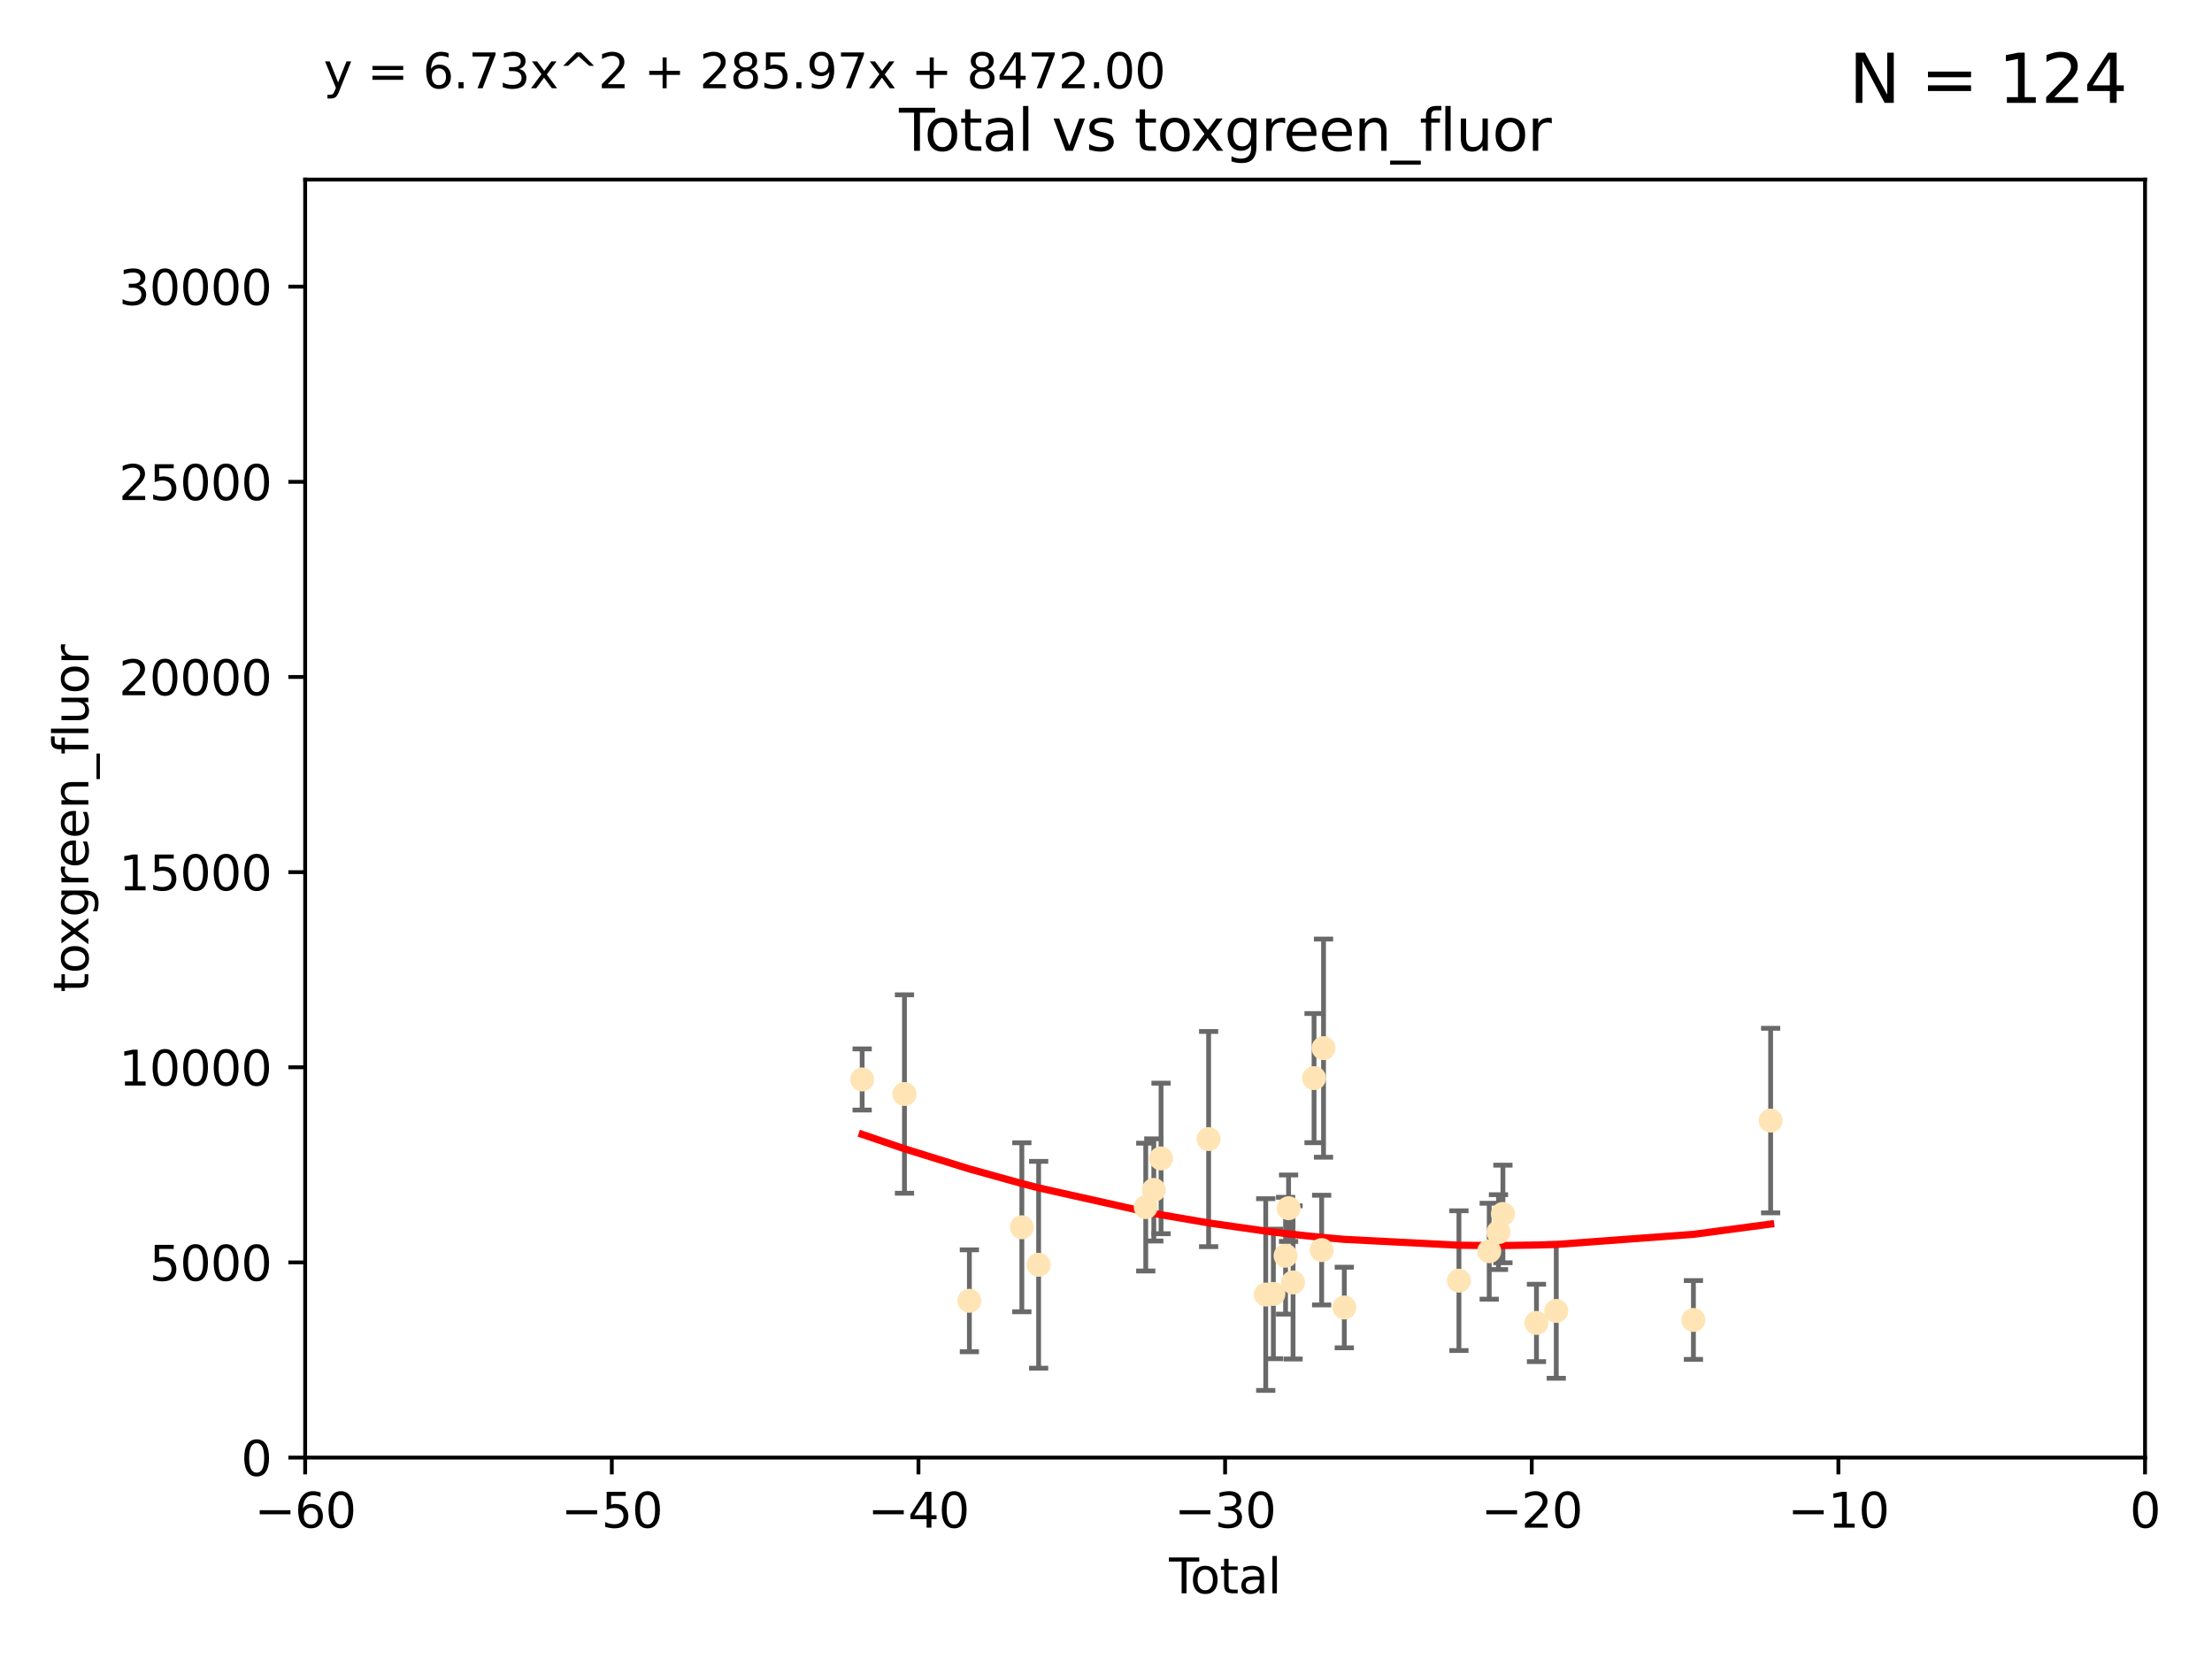 <?xml version="1.0" encoding="utf-8" standalone="no"?>
<!DOCTYPE svg PUBLIC "-//W3C//DTD SVG 1.1//EN"
  "http://www.w3.org/Graphics/SVG/1.1/DTD/svg11.dtd">
<svg xmlns:xlink="http://www.w3.org/1999/xlink" width="460.8pt" height="345.6pt" viewBox="0 0 460.8 345.6" xmlns="http://www.w3.org/2000/svg" version="1.1">
 <defs>
  <style type="text/css">*{stroke-linejoin: round; stroke-linecap: butt}</style>
 </defs>
 <g id="figure_1">
  <g id="patch_1">
   <path d="M 0 345.6 
L 460.8 345.6 
L 460.8 0 
L 0 0 
z
" style="fill: #ffffff"/>
  </g>
  <g id="axes_1">
   <g id="patch_2">
    <path d="M 63.571 303.64 
L 446.85 303.64 
L 446.85 37.411 
L 63.571 37.411 
z
" style="fill: #ffffff"/>
   </g>
   <g id="PathCollection_1">
    <defs>
     <path id="mcff3f8e92e" d="M 0 1.118 
C 0.297 1.118 0.581 1 0.791 0.791 
C 1 0.581 1.118 0.297 1.118 0 
C 1.118 -0.297 1 -0.581 0.791 -0.791 
C 0.581 -1 0.297 -1.118 0 -1.118 
C -0.297 -1.118 -0.581 -1 -0.791 -0.791 
C -1 -0.581 -1.118 -0.297 -1.118 0 
C -1.118 0.297 -1 0.581 -0.791 0.791 
C -0.581 1 -0.297 1.118 0 1.118 
z
" style="stroke: #ffe4b5"/>
    </defs>
    <g clip-path="url(#pc90a3f6702)">
     <use xlink:href="#mcff3f8e92e" x="179.601" y="224.873" style="fill: #ffe4b5; stroke: #ffe4b5"/>
     <use xlink:href="#mcff3f8e92e" x="188.417" y="227.903" style="fill: #ffe4b5; stroke: #ffe4b5"/>
     <use xlink:href="#mcff3f8e92e" x="201.939" y="270.979" style="fill: #ffe4b5; stroke: #ffe4b5"/>
     <use xlink:href="#mcff3f8e92e" x="212.869" y="255.665" style="fill: #ffe4b5; stroke: #ffe4b5"/>
     <use xlink:href="#mcff3f8e92e" x="216.367" y="263.475" style="fill: #ffe4b5; stroke: #ffe4b5"/>
     <use xlink:href="#mcff3f8e92e" x="238.681" y="251.458" style="fill: #ffe4b5; stroke: #ffe4b5"/>
     <use xlink:href="#mcff3f8e92e" x="240.358" y="247.882" style="fill: #ffe4b5; stroke: #ffe4b5"/>
     <use xlink:href="#mcff3f8e92e" x="241.865" y="241.324" style="fill: #ffe4b5; stroke: #ffe4b5"/>
     <use xlink:href="#mcff3f8e92e" x="251.778" y="237.288" style="fill: #ffe4b5; stroke: #ffe4b5"/>
     <use xlink:href="#mcff3f8e92e" x="263.676" y="269.678" style="fill: #ffe4b5; stroke: #ffe4b5"/>
     <use xlink:href="#mcff3f8e92e" x="265.267" y="269.55" style="fill: #ffe4b5; stroke: #ffe4b5"/>
     <use xlink:href="#mcff3f8e92e" x="267.81" y="261.588" style="fill: #ffe4b5; stroke: #ffe4b5"/>
     <use xlink:href="#mcff3f8e92e" x="268.435" y="251.692" style="fill: #ffe4b5; stroke: #ffe4b5"/>
     <use xlink:href="#mcff3f8e92e" x="269.366" y="267.149" style="fill: #ffe4b5; stroke: #ffe4b5"/>
     <use xlink:href="#mcff3f8e92e" x="273.742" y="224.589" style="fill: #ffe4b5; stroke: #ffe4b5"/>
     <use xlink:href="#mcff3f8e92e" x="275.327" y="260.418" style="fill: #ffe4b5; stroke: #ffe4b5"/>
     <use xlink:href="#mcff3f8e92e" x="275.715" y="218.347" style="fill: #ffe4b5; stroke: #ffe4b5"/>
     <use xlink:href="#mcff3f8e92e" x="280.041" y="272.377" style="fill: #ffe4b5; stroke: #ffe4b5"/>
     <use xlink:href="#mcff3f8e92e" x="303.925" y="266.787" style="fill: #ffe4b5; stroke: #ffe4b5"/>
     <use xlink:href="#mcff3f8e92e" x="310.233" y="260.652" style="fill: #ffe4b5; stroke: #ffe4b5"/>
     <use xlink:href="#mcff3f8e92e" x="312.161" y="256.674" style="fill: #ffe4b5; stroke: #ffe4b5"/>
     <use xlink:href="#mcff3f8e92e" x="313.086" y="252.889" style="fill: #ffe4b5; stroke: #ffe4b5"/>
     <use xlink:href="#mcff3f8e92e" x="320.074" y="275.586" style="fill: #ffe4b5; stroke: #ffe4b5"/>
     <use xlink:href="#mcff3f8e92e" x="324.196" y="273.091" style="fill: #ffe4b5; stroke: #ffe4b5"/>
     <use xlink:href="#mcff3f8e92e" x="352.771" y="274.972" style="fill: #ffe4b5; stroke: #ffe4b5"/>
     <use xlink:href="#mcff3f8e92e" x="368.855" y="233.435" style="fill: #ffe4b5; stroke: #ffe4b5"/>
    </g>
   </g>
   <g id="matplotlib.axis_1">
    <g id="xtick_1">
     <g id="line2d_1">
      <defs>
       <path id="m4c73d6782b" d="M 0 0 
L 0 3.5 
" style="stroke: #000000; stroke-width: 0.8"/>
      </defs>
      <g>
       <use xlink:href="#m4c73d6782b" x="63.571" y="303.64" style="stroke: #000000; stroke-width: 0.8"/>
      </g>
     </g>
     <g id="text_1">
      <!-- −60 -->
      <g transform="translate(53.019 318.238)scale(0.1 -0.1)">
       <defs>
        <path id="DejaVuSans-2212" d="M 678 2272 
L 4684 2272 
L 4684 1741 
L 678 1741 
L 678 2272 
z
" transform="scale(0.016)"/>
        <path id="DejaVuSans-36" d="M 2113 2584 
Q 1688 2584 1439 2293 
Q 1191 2003 1191 1497 
Q 1191 994 1439 701 
Q 1688 409 2113 409 
Q 2538 409 2786 701 
Q 3034 994 3034 1497 
Q 3034 2003 2786 2293 
Q 2538 2584 2113 2584 
z
M 3366 4563 
L 3366 3988 
Q 3128 4100 2886 4159 
Q 2644 4219 2406 4219 
Q 1781 4219 1451 3797 
Q 1122 3375 1075 2522 
Q 1259 2794 1537 2939 
Q 1816 3084 2150 3084 
Q 2853 3084 3261 2657 
Q 3669 2231 3669 1497 
Q 3669 778 3244 343 
Q 2819 -91 2113 -91 
Q 1303 -91 875 529 
Q 447 1150 447 2328 
Q 447 3434 972 4092 
Q 1497 4750 2381 4750 
Q 2619 4750 2861 4703 
Q 3103 4656 3366 4563 
z
" transform="scale(0.016)"/>
        <path id="DejaVuSans-30" d="M 2034 4250 
Q 1547 4250 1301 3770 
Q 1056 3291 1056 2328 
Q 1056 1369 1301 889 
Q 1547 409 2034 409 
Q 2525 409 2770 889 
Q 3016 1369 3016 2328 
Q 3016 3291 2770 3770 
Q 2525 4250 2034 4250 
z
M 2034 4750 
Q 2819 4750 3233 4129 
Q 3647 3509 3647 2328 
Q 3647 1150 3233 529 
Q 2819 -91 2034 -91 
Q 1250 -91 836 529 
Q 422 1150 422 2328 
Q 422 3509 836 4129 
Q 1250 4750 2034 4750 
z
" transform="scale(0.016)"/>
       </defs>
       <use xlink:href="#DejaVuSans-2212"/>
       <use xlink:href="#DejaVuSans-36" x="83.789"/>
       <use xlink:href="#DejaVuSans-30" x="147.412"/>
      </g>
     </g>
    </g>
    <g id="xtick_2">
     <g id="line2d_2">
      <g>
       <use xlink:href="#m4c73d6782b" x="127.451" y="303.64" style="stroke: #000000; stroke-width: 0.8"/>
      </g>
     </g>
     <g id="text_2">
      <!-- −50 -->
      <g transform="translate(116.899 318.238)scale(0.1 -0.1)">
       <defs>
        <path id="DejaVuSans-35" d="M 691 4666 
L 3169 4666 
L 3169 4134 
L 1269 4134 
L 1269 2991 
Q 1406 3038 1543 3061 
Q 1681 3084 1819 3084 
Q 2600 3084 3056 2656 
Q 3513 2228 3513 1497 
Q 3513 744 3044 326 
Q 2575 -91 1722 -91 
Q 1428 -91 1123 -41 
Q 819 9 494 109 
L 494 744 
Q 775 591 1075 516 
Q 1375 441 1709 441 
Q 2250 441 2565 725 
Q 2881 1009 2881 1497 
Q 2881 1984 2565 2268 
Q 2250 2553 1709 2553 
Q 1456 2553 1204 2497 
Q 953 2441 691 2322 
L 691 4666 
z
" transform="scale(0.016)"/>
       </defs>
       <use xlink:href="#DejaVuSans-2212"/>
       <use xlink:href="#DejaVuSans-35" x="83.789"/>
       <use xlink:href="#DejaVuSans-30" x="147.412"/>
      </g>
     </g>
    </g>
    <g id="xtick_3">
     <g id="line2d_3">
      <g>
       <use xlink:href="#m4c73d6782b" x="191.331" y="303.64" style="stroke: #000000; stroke-width: 0.8"/>
      </g>
     </g>
     <g id="text_3">
      <!-- −40 -->
      <g transform="translate(180.778 318.238)scale(0.1 -0.1)">
       <defs>
        <path id="DejaVuSans-34" d="M 2419 4116 
L 825 1625 
L 2419 1625 
L 2419 4116 
z
M 2253 4666 
L 3047 4666 
L 3047 1625 
L 3713 1625 
L 3713 1100 
L 3047 1100 
L 3047 0 
L 2419 0 
L 2419 1100 
L 313 1100 
L 313 1709 
L 2253 4666 
z
" transform="scale(0.016)"/>
       </defs>
       <use xlink:href="#DejaVuSans-2212"/>
       <use xlink:href="#DejaVuSans-34" x="83.789"/>
       <use xlink:href="#DejaVuSans-30" x="147.412"/>
      </g>
     </g>
    </g>
    <g id="xtick_4">
     <g id="line2d_4">
      <g>
       <use xlink:href="#m4c73d6782b" x="255.211" y="303.64" style="stroke: #000000; stroke-width: 0.8"/>
      </g>
     </g>
     <g id="text_4">
      <!-- −30 -->
      <g transform="translate(244.658 318.238)scale(0.1 -0.1)">
       <defs>
        <path id="DejaVuSans-33" d="M 2597 2516 
Q 3050 2419 3304 2112 
Q 3559 1806 3559 1356 
Q 3559 666 3084 287 
Q 2609 -91 1734 -91 
Q 1441 -91 1130 -33 
Q 819 25 488 141 
L 488 750 
Q 750 597 1062 519 
Q 1375 441 1716 441 
Q 2309 441 2620 675 
Q 2931 909 2931 1356 
Q 2931 1769 2642 2001 
Q 2353 2234 1838 2234 
L 1294 2234 
L 1294 2753 
L 1863 2753 
Q 2328 2753 2575 2939 
Q 2822 3125 2822 3475 
Q 2822 3834 2567 4026 
Q 2313 4219 1838 4219 
Q 1578 4219 1281 4162 
Q 984 4106 628 3988 
L 628 4550 
Q 988 4650 1302 4700 
Q 1616 4750 1894 4750 
Q 2613 4750 3031 4423 
Q 3450 4097 3450 3541 
Q 3450 3153 3228 2886 
Q 3006 2619 2597 2516 
z
" transform="scale(0.016)"/>
       </defs>
       <use xlink:href="#DejaVuSans-2212"/>
       <use xlink:href="#DejaVuSans-33" x="83.789"/>
       <use xlink:href="#DejaVuSans-30" x="147.412"/>
      </g>
     </g>
    </g>
    <g id="xtick_5">
     <g id="line2d_5">
      <g>
       <use xlink:href="#m4c73d6782b" x="319.09" y="303.64" style="stroke: #000000; stroke-width: 0.8"/>
      </g>
     </g>
     <g id="text_5">
      <!-- −20 -->
      <g transform="translate(308.538 318.238)scale(0.1 -0.1)">
       <defs>
        <path id="DejaVuSans-32" d="M 1228 531 
L 3431 531 
L 3431 0 
L 469 0 
L 469 531 
Q 828 903 1448 1529 
Q 2069 2156 2228 2338 
Q 2531 2678 2651 2914 
Q 2772 3150 2772 3378 
Q 2772 3750 2511 3984 
Q 2250 4219 1831 4219 
Q 1534 4219 1204 4116 
Q 875 4013 500 3803 
L 500 4441 
Q 881 4594 1212 4672 
Q 1544 4750 1819 4750 
Q 2544 4750 2975 4387 
Q 3406 4025 3406 3419 
Q 3406 3131 3298 2873 
Q 3191 2616 2906 2266 
Q 2828 2175 2409 1742 
Q 1991 1309 1228 531 
z
" transform="scale(0.016)"/>
       </defs>
       <use xlink:href="#DejaVuSans-2212"/>
       <use xlink:href="#DejaVuSans-32" x="83.789"/>
       <use xlink:href="#DejaVuSans-30" x="147.412"/>
      </g>
     </g>
    </g>
    <g id="xtick_6">
     <g id="line2d_6">
      <g>
       <use xlink:href="#m4c73d6782b" x="382.97" y="303.64" style="stroke: #000000; stroke-width: 0.8"/>
      </g>
     </g>
     <g id="text_6">
      <!-- −10 -->
      <g transform="translate(372.418 318.238)scale(0.1 -0.1)">
       <defs>
        <path id="DejaVuSans-31" d="M 794 531 
L 1825 531 
L 1825 4091 
L 703 3866 
L 703 4441 
L 1819 4666 
L 2450 4666 
L 2450 531 
L 3481 531 
L 3481 0 
L 794 0 
L 794 531 
z
" transform="scale(0.016)"/>
       </defs>
       <use xlink:href="#DejaVuSans-2212"/>
       <use xlink:href="#DejaVuSans-31" x="83.789"/>
       <use xlink:href="#DejaVuSans-30" x="147.412"/>
      </g>
     </g>
    </g>
    <g id="xtick_7">
     <g id="line2d_7">
      <g>
       <use xlink:href="#m4c73d6782b" x="446.85" y="303.64" style="stroke: #000000; stroke-width: 0.8"/>
      </g>
     </g>
     <g id="text_7">
      <!-- 0 -->
      <g transform="translate(443.669 318.238)scale(0.1 -0.1)">
       <use xlink:href="#DejaVuSans-30"/>
      </g>
     </g>
    </g>
    <g id="text_8">
     <!-- Total -->
     <g transform="translate(243.534 331.917)scale(0.1 -0.1)">
      <defs>
       <path id="DejaVuSans-54" d="M -19 4666 
L 3928 4666 
L 3928 4134 
L 2272 4134 
L 2272 0 
L 1638 0 
L 1638 4134 
L -19 4134 
L -19 4666 
z
" transform="scale(0.016)"/>
       <path id="DejaVuSans-6f" d="M 1959 3097 
Q 1497 3097 1228 2736 
Q 959 2375 959 1747 
Q 959 1119 1226 758 
Q 1494 397 1959 397 
Q 2419 397 2687 759 
Q 2956 1122 2956 1747 
Q 2956 2369 2687 2733 
Q 2419 3097 1959 3097 
z
M 1959 3584 
Q 2709 3584 3137 3096 
Q 3566 2609 3566 1747 
Q 3566 888 3137 398 
Q 2709 -91 1959 -91 
Q 1206 -91 779 398 
Q 353 888 353 1747 
Q 353 2609 779 3096 
Q 1206 3584 1959 3584 
z
" transform="scale(0.016)"/>
       <path id="DejaVuSans-74" d="M 1172 4494 
L 1172 3500 
L 2356 3500 
L 2356 3053 
L 1172 3053 
L 1172 1153 
Q 1172 725 1289 603 
Q 1406 481 1766 481 
L 2356 481 
L 2356 0 
L 1766 0 
Q 1100 0 847 248 
Q 594 497 594 1153 
L 594 3053 
L 172 3053 
L 172 3500 
L 594 3500 
L 594 4494 
L 1172 4494 
z
" transform="scale(0.016)"/>
       <path id="DejaVuSans-61" d="M 2194 1759 
Q 1497 1759 1228 1600 
Q 959 1441 959 1056 
Q 959 750 1161 570 
Q 1363 391 1709 391 
Q 2188 391 2477 730 
Q 2766 1069 2766 1631 
L 2766 1759 
L 2194 1759 
z
M 3341 1997 
L 3341 0 
L 2766 0 
L 2766 531 
Q 2569 213 2275 61 
Q 1981 -91 1556 -91 
Q 1019 -91 701 211 
Q 384 513 384 1019 
Q 384 1609 779 1909 
Q 1175 2209 1959 2209 
L 2766 2209 
L 2766 2266 
Q 2766 2663 2505 2880 
Q 2244 3097 1772 3097 
Q 1472 3097 1187 3025 
Q 903 2953 641 2809 
L 641 3341 
Q 956 3463 1253 3523 
Q 1550 3584 1831 3584 
Q 2591 3584 2966 3190 
Q 3341 2797 3341 1997 
z
" transform="scale(0.016)"/>
       <path id="DejaVuSans-6c" d="M 603 4863 
L 1178 4863 
L 1178 0 
L 603 0 
L 603 4863 
z
" transform="scale(0.016)"/>
      </defs>
      <use xlink:href="#DejaVuSans-54"/>
      <use xlink:href="#DejaVuSans-6f" x="44.084"/>
      <use xlink:href="#DejaVuSans-74" x="105.266"/>
      <use xlink:href="#DejaVuSans-61" x="144.475"/>
      <use xlink:href="#DejaVuSans-6c" x="205.754"/>
     </g>
    </g>
   </g>
   <g id="matplotlib.axis_2">
    <g id="ytick_1">
     <g id="line2d_8">
      <defs>
       <path id="ma2ddaed7c8" d="M 0 0 
L -3.5 0 
" style="stroke: #000000; stroke-width: 0.8"/>
      </defs>
      <g>
       <use xlink:href="#ma2ddaed7c8" x="63.571" y="303.64" style="stroke: #000000; stroke-width: 0.8"/>
      </g>
     </g>
     <g id="text_9">
      <!-- 0 -->
      <g transform="translate(50.209 307.439)scale(0.1 -0.1)">
       <use xlink:href="#DejaVuSans-30"/>
      </g>
     </g>
    </g>
    <g id="ytick_2">
     <g id="line2d_9">
      <g>
       <use xlink:href="#ma2ddaed7c8" x="63.571" y="262.986" style="stroke: #000000; stroke-width: 0.8"/>
      </g>
     </g>
     <g id="text_10">
      <!-- 5000 -->
      <g transform="translate(31.121 266.786)scale(0.1 -0.1)">
       <use xlink:href="#DejaVuSans-35"/>
       <use xlink:href="#DejaVuSans-30" x="63.623"/>
       <use xlink:href="#DejaVuSans-30" x="127.246"/>
       <use xlink:href="#DejaVuSans-30" x="190.869"/>
      </g>
     </g>
    </g>
    <g id="ytick_3">
     <g id="line2d_10">
      <g>
       <use xlink:href="#ma2ddaed7c8" x="63.571" y="222.333" style="stroke: #000000; stroke-width: 0.8"/>
      </g>
     </g>
     <g id="text_11">
      <!-- 10000 -->
      <g transform="translate(24.759 226.132)scale(0.1 -0.1)">
       <use xlink:href="#DejaVuSans-31"/>
       <use xlink:href="#DejaVuSans-30" x="63.623"/>
       <use xlink:href="#DejaVuSans-30" x="127.246"/>
       <use xlink:href="#DejaVuSans-30" x="190.869"/>
       <use xlink:href="#DejaVuSans-30" x="254.492"/>
      </g>
     </g>
    </g>
    <g id="ytick_4">
     <g id="line2d_11">
      <g>
       <use xlink:href="#ma2ddaed7c8" x="63.571" y="181.679" style="stroke: #000000; stroke-width: 0.8"/>
      </g>
     </g>
     <g id="text_12">
      <!-- 15000 -->
      <g transform="translate(24.759 185.478)scale(0.1 -0.1)">
       <use xlink:href="#DejaVuSans-31"/>
       <use xlink:href="#DejaVuSans-35" x="63.623"/>
       <use xlink:href="#DejaVuSans-30" x="127.246"/>
       <use xlink:href="#DejaVuSans-30" x="190.869"/>
       <use xlink:href="#DejaVuSans-30" x="254.492"/>
      </g>
     </g>
    </g>
    <g id="ytick_5">
     <g id="line2d_12">
      <g>
       <use xlink:href="#ma2ddaed7c8" x="63.571" y="141.026" style="stroke: #000000; stroke-width: 0.8"/>
      </g>
     </g>
     <g id="text_13">
      <!-- 20000 -->
      <g transform="translate(24.759 144.825)scale(0.1 -0.1)">
       <use xlink:href="#DejaVuSans-32"/>
       <use xlink:href="#DejaVuSans-30" x="63.623"/>
       <use xlink:href="#DejaVuSans-30" x="127.246"/>
       <use xlink:href="#DejaVuSans-30" x="190.869"/>
       <use xlink:href="#DejaVuSans-30" x="254.492"/>
      </g>
     </g>
    </g>
    <g id="ytick_6">
     <g id="line2d_13">
      <g>
       <use xlink:href="#ma2ddaed7c8" x="63.571" y="100.372" style="stroke: #000000; stroke-width: 0.8"/>
      </g>
     </g>
     <g id="text_14">
      <!-- 25000 -->
      <g transform="translate(24.759 104.171)scale(0.1 -0.1)">
       <use xlink:href="#DejaVuSans-32"/>
       <use xlink:href="#DejaVuSans-35" x="63.623"/>
       <use xlink:href="#DejaVuSans-30" x="127.246"/>
       <use xlink:href="#DejaVuSans-30" x="190.869"/>
       <use xlink:href="#DejaVuSans-30" x="254.492"/>
      </g>
     </g>
    </g>
    <g id="ytick_7">
     <g id="line2d_14">
      <g>
       <use xlink:href="#ma2ddaed7c8" x="63.571" y="59.718" style="stroke: #000000; stroke-width: 0.8"/>
      </g>
     </g>
     <g id="text_15">
      <!-- 30000 -->
      <g transform="translate(24.759 63.518)scale(0.1 -0.1)">
       <use xlink:href="#DejaVuSans-33"/>
       <use xlink:href="#DejaVuSans-30" x="63.623"/>
       <use xlink:href="#DejaVuSans-30" x="127.246"/>
       <use xlink:href="#DejaVuSans-30" x="190.869"/>
       <use xlink:href="#DejaVuSans-30" x="254.492"/>
      </g>
     </g>
    </g>
    <g id="text_16">
     <!-- toxgreen_fluor -->
     <g transform="translate(18.401 206.72)rotate(-90)scale(0.1 -0.1)">
      <defs>
       <path id="DejaVuSans-78" d="M 3513 3500 
L 2247 1797 
L 3578 0 
L 2900 0 
L 1881 1375 
L 863 0 
L 184 0 
L 1544 1831 
L 300 3500 
L 978 3500 
L 1906 2253 
L 2834 3500 
L 3513 3500 
z
" transform="scale(0.016)"/>
       <path id="DejaVuSans-67" d="M 2906 1791 
Q 2906 2416 2648 2759 
Q 2391 3103 1925 3103 
Q 1463 3103 1205 2759 
Q 947 2416 947 1791 
Q 947 1169 1205 825 
Q 1463 481 1925 481 
Q 2391 481 2648 825 
Q 2906 1169 2906 1791 
z
M 3481 434 
Q 3481 -459 3084 -895 
Q 2688 -1331 1869 -1331 
Q 1566 -1331 1297 -1286 
Q 1028 -1241 775 -1147 
L 775 -588 
Q 1028 -725 1275 -790 
Q 1522 -856 1778 -856 
Q 2344 -856 2625 -561 
Q 2906 -266 2906 331 
L 2906 616 
Q 2728 306 2450 153 
Q 2172 0 1784 0 
Q 1141 0 747 490 
Q 353 981 353 1791 
Q 353 2603 747 3093 
Q 1141 3584 1784 3584 
Q 2172 3584 2450 3431 
Q 2728 3278 2906 2969 
L 2906 3500 
L 3481 3500 
L 3481 434 
z
" transform="scale(0.016)"/>
       <path id="DejaVuSans-72" d="M 2631 2963 
Q 2534 3019 2420 3045 
Q 2306 3072 2169 3072 
Q 1681 3072 1420 2755 
Q 1159 2438 1159 1844 
L 1159 0 
L 581 0 
L 581 3500 
L 1159 3500 
L 1159 2956 
Q 1341 3275 1631 3429 
Q 1922 3584 2338 3584 
Q 2397 3584 2469 3576 
Q 2541 3569 2628 3553 
L 2631 2963 
z
" transform="scale(0.016)"/>
       <path id="DejaVuSans-65" d="M 3597 1894 
L 3597 1613 
L 953 1613 
Q 991 1019 1311 708 
Q 1631 397 2203 397 
Q 2534 397 2845 478 
Q 3156 559 3463 722 
L 3463 178 
Q 3153 47 2828 -22 
Q 2503 -91 2169 -91 
Q 1331 -91 842 396 
Q 353 884 353 1716 
Q 353 2575 817 3079 
Q 1281 3584 2069 3584 
Q 2775 3584 3186 3129 
Q 3597 2675 3597 1894 
z
M 3022 2063 
Q 3016 2534 2758 2815 
Q 2500 3097 2075 3097 
Q 1594 3097 1305 2825 
Q 1016 2553 972 2059 
L 3022 2063 
z
" transform="scale(0.016)"/>
       <path id="DejaVuSans-6e" d="M 3513 2113 
L 3513 0 
L 2938 0 
L 2938 2094 
Q 2938 2591 2744 2837 
Q 2550 3084 2163 3084 
Q 1697 3084 1428 2787 
Q 1159 2491 1159 1978 
L 1159 0 
L 581 0 
L 581 3500 
L 1159 3500 
L 1159 2956 
Q 1366 3272 1645 3428 
Q 1925 3584 2291 3584 
Q 2894 3584 3203 3211 
Q 3513 2838 3513 2113 
z
" transform="scale(0.016)"/>
       <path id="DejaVuSans-5f" d="M 3263 -1063 
L 3263 -1509 
L -63 -1509 
L -63 -1063 
L 3263 -1063 
z
" transform="scale(0.016)"/>
       <path id="DejaVuSans-66" d="M 2375 4863 
L 2375 4384 
L 1825 4384 
Q 1516 4384 1395 4259 
Q 1275 4134 1275 3809 
L 1275 3500 
L 2222 3500 
L 2222 3053 
L 1275 3053 
L 1275 0 
L 697 0 
L 697 3053 
L 147 3053 
L 147 3500 
L 697 3500 
L 697 3744 
Q 697 4328 969 4595 
Q 1241 4863 1831 4863 
L 2375 4863 
z
" transform="scale(0.016)"/>
       <path id="DejaVuSans-75" d="M 544 1381 
L 544 3500 
L 1119 3500 
L 1119 1403 
Q 1119 906 1312 657 
Q 1506 409 1894 409 
Q 2359 409 2629 706 
Q 2900 1003 2900 1516 
L 2900 3500 
L 3475 3500 
L 3475 0 
L 2900 0 
L 2900 538 
Q 2691 219 2414 64 
Q 2138 -91 1772 -91 
Q 1169 -91 856 284 
Q 544 659 544 1381 
z
M 1991 3584 
L 1991 3584 
z
" transform="scale(0.016)"/>
      </defs>
      <use xlink:href="#DejaVuSans-74"/>
      <use xlink:href="#DejaVuSans-6f" x="39.209"/>
      <use xlink:href="#DejaVuSans-78" x="97.266"/>
      <use xlink:href="#DejaVuSans-67" x="156.445"/>
      <use xlink:href="#DejaVuSans-72" x="219.922"/>
      <use xlink:href="#DejaVuSans-65" x="258.785"/>
      <use xlink:href="#DejaVuSans-65" x="320.309"/>
      <use xlink:href="#DejaVuSans-6e" x="381.832"/>
      <use xlink:href="#DejaVuSans-5f" x="445.211"/>
      <use xlink:href="#DejaVuSans-66" x="495.211"/>
      <use xlink:href="#DejaVuSans-6c" x="530.416"/>
      <use xlink:href="#DejaVuSans-75" x="558.199"/>
      <use xlink:href="#DejaVuSans-6f" x="621.578"/>
      <use xlink:href="#DejaVuSans-72" x="682.76"/>
     </g>
    </g>
   </g>
   <g id="LineCollection_1">
    <path d="M 179.601 231.243 
L 179.601 218.504 
" clip-path="url(#pc90a3f6702)" style="fill: none; stroke: #696969"/>
    <path d="M 188.417 248.569 
L 188.417 207.238 
" clip-path="url(#pc90a3f6702)" style="fill: none; stroke: #696969"/>
    <path d="M 201.939 281.591 
L 201.939 260.367 
" clip-path="url(#pc90a3f6702)" style="fill: none; stroke: #696969"/>
    <path d="M 212.869 273.27 
L 212.869 238.061 
" clip-path="url(#pc90a3f6702)" style="fill: none; stroke: #696969"/>
    <path d="M 216.367 285.018 
L 216.367 241.932 
" clip-path="url(#pc90a3f6702)" style="fill: none; stroke: #696969"/>
    <path d="M 238.681 264.768 
L 238.681 238.148 
" clip-path="url(#pc90a3f6702)" style="fill: none; stroke: #696969"/>
    <path d="M 240.358 258.528 
L 240.358 237.236 
" clip-path="url(#pc90a3f6702)" style="fill: none; stroke: #696969"/>
    <path d="M 241.865 257.002 
L 241.865 225.646 
" clip-path="url(#pc90a3f6702)" style="fill: none; stroke: #696969"/>
    <path d="M 251.778 259.699 
L 251.778 214.876 
" clip-path="url(#pc90a3f6702)" style="fill: none; stroke: #696969"/>
    <path d="M 263.676 289.643 
L 263.676 249.712 
" clip-path="url(#pc90a3f6702)" style="fill: none; stroke: #696969"/>
    <path d="M 265.267 283.046 
L 265.267 256.054 
" clip-path="url(#pc90a3f6702)" style="fill: none; stroke: #696969"/>
    <path d="M 267.81 273.762 
L 267.81 249.414 
" clip-path="url(#pc90a3f6702)" style="fill: none; stroke: #696969"/>
    <path d="M 268.435 258.613 
L 268.435 244.772 
" clip-path="url(#pc90a3f6702)" style="fill: none; stroke: #696969"/>
    <path d="M 269.366 283.104 
L 269.366 251.194 
" clip-path="url(#pc90a3f6702)" style="fill: none; stroke: #696969"/>
    <path d="M 273.742 238.042 
L 273.742 211.137 
" clip-path="url(#pc90a3f6702)" style="fill: none; stroke: #696969"/>
    <path d="M 275.327 271.844 
L 275.327 248.991 
" clip-path="url(#pc90a3f6702)" style="fill: none; stroke: #696969"/>
    <path d="M 275.715 241.072 
L 275.715 195.622 
" clip-path="url(#pc90a3f6702)" style="fill: none; stroke: #696969"/>
    <path d="M 280.041 280.771 
L 280.041 263.983 
" clip-path="url(#pc90a3f6702)" style="fill: none; stroke: #696969"/>
    <path d="M 303.925 281.343 
L 303.925 252.231 
" clip-path="url(#pc90a3f6702)" style="fill: none; stroke: #696969"/>
    <path d="M 310.233 270.642 
L 310.233 250.662 
" clip-path="url(#pc90a3f6702)" style="fill: none; stroke: #696969"/>
    <path d="M 312.161 264.469 
L 312.161 248.879 
" clip-path="url(#pc90a3f6702)" style="fill: none; stroke: #696969"/>
    <path d="M 313.086 263.053 
L 313.086 242.725 
" clip-path="url(#pc90a3f6702)" style="fill: none; stroke: #696969"/>
    <path d="M 320.074 283.647 
L 320.074 267.525 
" clip-path="url(#pc90a3f6702)" style="fill: none; stroke: #696969"/>
    <path d="M 324.196 287.119 
L 324.196 259.063 
" clip-path="url(#pc90a3f6702)" style="fill: none; stroke: #696969"/>
    <path d="M 352.771 283.18 
L 352.771 266.764 
" clip-path="url(#pc90a3f6702)" style="fill: none; stroke: #696969"/>
    <path d="M 368.855 252.656 
L 368.855 214.213 
" clip-path="url(#pc90a3f6702)" style="fill: none; stroke: #696969"/>
   </g>
   <g id="line2d_15">
    <defs>
     <path id="m074ec1d388" d="M 2 0 
L -2 -0 
" style="stroke: #696969"/>
    </defs>
    <g clip-path="url(#pc90a3f6702)">
     <use xlink:href="#m074ec1d388" x="179.601" y="231.243" style="fill: #696969; stroke: #696969"/>
     <use xlink:href="#m074ec1d388" x="188.417" y="248.569" style="fill: #696969; stroke: #696969"/>
     <use xlink:href="#m074ec1d388" x="201.939" y="281.591" style="fill: #696969; stroke: #696969"/>
     <use xlink:href="#m074ec1d388" x="212.869" y="273.27" style="fill: #696969; stroke: #696969"/>
     <use xlink:href="#m074ec1d388" x="216.367" y="285.018" style="fill: #696969; stroke: #696969"/>
     <use xlink:href="#m074ec1d388" x="238.681" y="264.768" style="fill: #696969; stroke: #696969"/>
     <use xlink:href="#m074ec1d388" x="240.358" y="258.528" style="fill: #696969; stroke: #696969"/>
     <use xlink:href="#m074ec1d388" x="241.865" y="257.002" style="fill: #696969; stroke: #696969"/>
     <use xlink:href="#m074ec1d388" x="251.778" y="259.699" style="fill: #696969; stroke: #696969"/>
     <use xlink:href="#m074ec1d388" x="263.676" y="289.643" style="fill: #696969; stroke: #696969"/>
     <use xlink:href="#m074ec1d388" x="265.267" y="283.046" style="fill: #696969; stroke: #696969"/>
     <use xlink:href="#m074ec1d388" x="267.81" y="273.762" style="fill: #696969; stroke: #696969"/>
     <use xlink:href="#m074ec1d388" x="268.435" y="258.613" style="fill: #696969; stroke: #696969"/>
     <use xlink:href="#m074ec1d388" x="269.366" y="283.104" style="fill: #696969; stroke: #696969"/>
     <use xlink:href="#m074ec1d388" x="273.742" y="238.042" style="fill: #696969; stroke: #696969"/>
     <use xlink:href="#m074ec1d388" x="275.327" y="271.844" style="fill: #696969; stroke: #696969"/>
     <use xlink:href="#m074ec1d388" x="275.715" y="241.072" style="fill: #696969; stroke: #696969"/>
     <use xlink:href="#m074ec1d388" x="280.041" y="280.771" style="fill: #696969; stroke: #696969"/>
     <use xlink:href="#m074ec1d388" x="303.925" y="281.343" style="fill: #696969; stroke: #696969"/>
     <use xlink:href="#m074ec1d388" x="310.233" y="270.642" style="fill: #696969; stroke: #696969"/>
     <use xlink:href="#m074ec1d388" x="312.161" y="264.469" style="fill: #696969; stroke: #696969"/>
     <use xlink:href="#m074ec1d388" x="313.086" y="263.053" style="fill: #696969; stroke: #696969"/>
     <use xlink:href="#m074ec1d388" x="320.074" y="283.647" style="fill: #696969; stroke: #696969"/>
     <use xlink:href="#m074ec1d388" x="324.196" y="287.119" style="fill: #696969; stroke: #696969"/>
     <use xlink:href="#m074ec1d388" x="352.771" y="283.18" style="fill: #696969; stroke: #696969"/>
     <use xlink:href="#m074ec1d388" x="368.855" y="252.656" style="fill: #696969; stroke: #696969"/>
    </g>
   </g>
   <g id="line2d_16">
    <g clip-path="url(#pc90a3f6702)">
     <use xlink:href="#m074ec1d388" x="179.601" y="218.504" style="fill: #696969; stroke: #696969"/>
     <use xlink:href="#m074ec1d388" x="188.417" y="207.238" style="fill: #696969; stroke: #696969"/>
     <use xlink:href="#m074ec1d388" x="201.939" y="260.367" style="fill: #696969; stroke: #696969"/>
     <use xlink:href="#m074ec1d388" x="212.869" y="238.061" style="fill: #696969; stroke: #696969"/>
     <use xlink:href="#m074ec1d388" x="216.367" y="241.932" style="fill: #696969; stroke: #696969"/>
     <use xlink:href="#m074ec1d388" x="238.681" y="238.148" style="fill: #696969; stroke: #696969"/>
     <use xlink:href="#m074ec1d388" x="240.358" y="237.236" style="fill: #696969; stroke: #696969"/>
     <use xlink:href="#m074ec1d388" x="241.865" y="225.646" style="fill: #696969; stroke: #696969"/>
     <use xlink:href="#m074ec1d388" x="251.778" y="214.876" style="fill: #696969; stroke: #696969"/>
     <use xlink:href="#m074ec1d388" x="263.676" y="249.712" style="fill: #696969; stroke: #696969"/>
     <use xlink:href="#m074ec1d388" x="265.267" y="256.054" style="fill: #696969; stroke: #696969"/>
     <use xlink:href="#m074ec1d388" x="267.81" y="249.414" style="fill: #696969; stroke: #696969"/>
     <use xlink:href="#m074ec1d388" x="268.435" y="244.772" style="fill: #696969; stroke: #696969"/>
     <use xlink:href="#m074ec1d388" x="269.366" y="251.194" style="fill: #696969; stroke: #696969"/>
     <use xlink:href="#m074ec1d388" x="273.742" y="211.137" style="fill: #696969; stroke: #696969"/>
     <use xlink:href="#m074ec1d388" x="275.327" y="248.991" style="fill: #696969; stroke: #696969"/>
     <use xlink:href="#m074ec1d388" x="275.715" y="195.622" style="fill: #696969; stroke: #696969"/>
     <use xlink:href="#m074ec1d388" x="280.041" y="263.983" style="fill: #696969; stroke: #696969"/>
     <use xlink:href="#m074ec1d388" x="303.925" y="252.231" style="fill: #696969; stroke: #696969"/>
     <use xlink:href="#m074ec1d388" x="310.233" y="250.662" style="fill: #696969; stroke: #696969"/>
     <use xlink:href="#m074ec1d388" x="312.161" y="248.879" style="fill: #696969; stroke: #696969"/>
     <use xlink:href="#m074ec1d388" x="313.086" y="242.725" style="fill: #696969; stroke: #696969"/>
     <use xlink:href="#m074ec1d388" x="320.074" y="267.525" style="fill: #696969; stroke: #696969"/>
     <use xlink:href="#m074ec1d388" x="324.196" y="259.063" style="fill: #696969; stroke: #696969"/>
     <use xlink:href="#m074ec1d388" x="352.771" y="266.764" style="fill: #696969; stroke: #696969"/>
     <use xlink:href="#m074ec1d388" x="368.855" y="214.213" style="fill: #696969; stroke: #696969"/>
    </g>
   </g>
   <g id="line2d_17">
    <path d="M 179.601 236.311 
L 188.417 239.313 
L 201.939 243.513 
L 212.869 246.55 
L 216.367 247.454 
L 238.681 252.45 
L 240.358 252.772 
L 241.865 253.054 
L 251.778 254.761 
L 263.676 256.462 
L 265.267 256.661 
L 267.81 256.964 
L 268.435 257.036 
L 269.366 257.141 
L 273.742 257.604 
L 275.327 257.76 
L 275.715 257.797 
L 280.041 258.181 
L 303.925 259.402 
L 310.233 259.47 
L 312.161 259.469 
L 313.086 259.465 
L 320.074 259.361 
L 324.196 259.239 
L 352.771 257.138 
L 368.855 254.993 
" clip-path="url(#pc90a3f6702)" style="fill: none; stroke: #ff0000; stroke-width: 1.5; stroke-linecap: square"/>
   </g>
   <g id="line2d_18">
    <defs>
     <path id="m17620e93d8" d="M 0 2 
C 0.53 2 1.039 1.789 1.414 1.414 
C 1.789 1.039 2 0.53 2 0 
C 2 -0.53 1.789 -1.039 1.414 -1.414 
C 1.039 -1.789 0.53 -2 0 -2 
C -0.53 -2 -1.039 -1.789 -1.414 -1.414 
C -1.789 -1.039 -2 -0.53 -2 0 
C -2 0.53 -1.789 1.039 -1.414 1.414 
C -1.039 1.789 -0.53 2 0 2 
z
" style="stroke: #ffe4b5"/>
    </defs>
    <g clip-path="url(#pc90a3f6702)">
     <use xlink:href="#m17620e93d8" x="179.601" y="224.873" style="fill: #ffe4b5; stroke: #ffe4b5"/>
     <use xlink:href="#m17620e93d8" x="188.417" y="227.903" style="fill: #ffe4b5; stroke: #ffe4b5"/>
     <use xlink:href="#m17620e93d8" x="201.939" y="270.979" style="fill: #ffe4b5; stroke: #ffe4b5"/>
     <use xlink:href="#m17620e93d8" x="212.869" y="255.665" style="fill: #ffe4b5; stroke: #ffe4b5"/>
     <use xlink:href="#m17620e93d8" x="216.367" y="263.475" style="fill: #ffe4b5; stroke: #ffe4b5"/>
     <use xlink:href="#m17620e93d8" x="238.681" y="251.458" style="fill: #ffe4b5; stroke: #ffe4b5"/>
     <use xlink:href="#m17620e93d8" x="240.358" y="247.882" style="fill: #ffe4b5; stroke: #ffe4b5"/>
     <use xlink:href="#m17620e93d8" x="241.865" y="241.324" style="fill: #ffe4b5; stroke: #ffe4b5"/>
     <use xlink:href="#m17620e93d8" x="251.778" y="237.288" style="fill: #ffe4b5; stroke: #ffe4b5"/>
     <use xlink:href="#m17620e93d8" x="263.676" y="269.678" style="fill: #ffe4b5; stroke: #ffe4b5"/>
     <use xlink:href="#m17620e93d8" x="265.267" y="269.55" style="fill: #ffe4b5; stroke: #ffe4b5"/>
     <use xlink:href="#m17620e93d8" x="267.81" y="261.588" style="fill: #ffe4b5; stroke: #ffe4b5"/>
     <use xlink:href="#m17620e93d8" x="268.435" y="251.692" style="fill: #ffe4b5; stroke: #ffe4b5"/>
     <use xlink:href="#m17620e93d8" x="269.366" y="267.149" style="fill: #ffe4b5; stroke: #ffe4b5"/>
     <use xlink:href="#m17620e93d8" x="273.742" y="224.589" style="fill: #ffe4b5; stroke: #ffe4b5"/>
     <use xlink:href="#m17620e93d8" x="275.327" y="260.418" style="fill: #ffe4b5; stroke: #ffe4b5"/>
     <use xlink:href="#m17620e93d8" x="275.715" y="218.347" style="fill: #ffe4b5; stroke: #ffe4b5"/>
     <use xlink:href="#m17620e93d8" x="280.041" y="272.377" style="fill: #ffe4b5; stroke: #ffe4b5"/>
     <use xlink:href="#m17620e93d8" x="303.925" y="266.787" style="fill: #ffe4b5; stroke: #ffe4b5"/>
     <use xlink:href="#m17620e93d8" x="310.233" y="260.652" style="fill: #ffe4b5; stroke: #ffe4b5"/>
     <use xlink:href="#m17620e93d8" x="312.161" y="256.674" style="fill: #ffe4b5; stroke: #ffe4b5"/>
     <use xlink:href="#m17620e93d8" x="313.086" y="252.889" style="fill: #ffe4b5; stroke: #ffe4b5"/>
     <use xlink:href="#m17620e93d8" x="320.074" y="275.586" style="fill: #ffe4b5; stroke: #ffe4b5"/>
     <use xlink:href="#m17620e93d8" x="324.196" y="273.091" style="fill: #ffe4b5; stroke: #ffe4b5"/>
     <use xlink:href="#m17620e93d8" x="352.771" y="274.972" style="fill: #ffe4b5; stroke: #ffe4b5"/>
     <use xlink:href="#m17620e93d8" x="368.855" y="233.435" style="fill: #ffe4b5; stroke: #ffe4b5"/>
    </g>
   </g>
   <g id="patch_3">
    <path d="M 63.571 303.64 
L 63.571 37.411 
" style="fill: none; stroke: #000000; stroke-width: 0.8; stroke-linejoin: miter; stroke-linecap: square"/>
   </g>
   <g id="patch_4">
    <path d="M 446.85 303.64 
L 446.85 37.411 
" style="fill: none; stroke: #000000; stroke-width: 0.8; stroke-linejoin: miter; stroke-linecap: square"/>
   </g>
   <g id="patch_5">
    <path d="M 63.571 303.64 
L 446.85 303.64 
" style="fill: none; stroke: #000000; stroke-width: 0.8; stroke-linejoin: miter; stroke-linecap: square"/>
   </g>
   <g id="patch_6">
    <path d="M 63.571 37.411 
L 446.85 37.411 
" style="fill: none; stroke: #000000; stroke-width: 0.8; stroke-linejoin: miter; stroke-linecap: square"/>
   </g>
   <g id="text_17">
    <!-- N = 124 -->
    <g transform="translate(385.191 21.426)scale(0.14 -0.14)">
     <defs>
      <path id="DejaVuSans-4e" d="M 628 4666 
L 1478 4666 
L 3547 763 
L 3547 4666 
L 4159 4666 
L 4159 0 
L 3309 0 
L 1241 3903 
L 1241 0 
L 628 0 
L 628 4666 
z
" transform="scale(0.016)"/>
      <path id="DejaVuSans-20" transform="scale(0.016)"/>
      <path id="DejaVuSans-3d" d="M 678 2906 
L 4684 2906 
L 4684 2381 
L 678 2381 
L 678 2906 
z
M 678 1631 
L 4684 1631 
L 4684 1100 
L 678 1100 
L 678 1631 
z
" transform="scale(0.016)"/>
     </defs>
     <use xlink:href="#DejaVuSans-4e"/>
     <use xlink:href="#DejaVuSans-20" x="74.805"/>
     <use xlink:href="#DejaVuSans-3d" x="106.592"/>
     <use xlink:href="#DejaVuSans-20" x="190.381"/>
     <use xlink:href="#DejaVuSans-31" x="222.168"/>
     <use xlink:href="#DejaVuSans-32" x="285.791"/>
     <use xlink:href="#DejaVuSans-34" x="349.414"/>
    </g>
   </g>
   <g id="text_18">
    <!-- y = 6.73x^2 + 285.97x + 8472.00 -->
    <g transform="translate(67.404 18.387)scale(0.1 -0.1)">
     <defs>
      <path id="DejaVuSans-79" d="M 2059 -325 
Q 1816 -950 1584 -1140 
Q 1353 -1331 966 -1331 
L 506 -1331 
L 506 -850 
L 844 -850 
Q 1081 -850 1212 -737 
Q 1344 -625 1503 -206 
L 1606 56 
L 191 3500 
L 800 3500 
L 1894 763 
L 2988 3500 
L 3597 3500 
L 2059 -325 
z
" transform="scale(0.016)"/>
      <path id="DejaVuSans-2e" d="M 684 794 
L 1344 794 
L 1344 0 
L 684 0 
L 684 794 
z
" transform="scale(0.016)"/>
      <path id="DejaVuSans-37" d="M 525 4666 
L 3525 4666 
L 3525 4397 
L 1831 0 
L 1172 0 
L 2766 4134 
L 525 4134 
L 525 4666 
z
" transform="scale(0.016)"/>
      <path id="DejaVuSans-5e" d="M 2988 4666 
L 4684 2925 
L 4056 2925 
L 2681 4159 
L 1306 2925 
L 678 2925 
L 2375 4666 
L 2988 4666 
z
" transform="scale(0.016)"/>
      <path id="DejaVuSans-2b" d="M 2944 4013 
L 2944 2272 
L 4684 2272 
L 4684 1741 
L 2944 1741 
L 2944 0 
L 2419 0 
L 2419 1741 
L 678 1741 
L 678 2272 
L 2419 2272 
L 2419 4013 
L 2944 4013 
z
" transform="scale(0.016)"/>
      <path id="DejaVuSans-38" d="M 2034 2216 
Q 1584 2216 1326 1975 
Q 1069 1734 1069 1313 
Q 1069 891 1326 650 
Q 1584 409 2034 409 
Q 2484 409 2743 651 
Q 3003 894 3003 1313 
Q 3003 1734 2745 1975 
Q 2488 2216 2034 2216 
z
M 1403 2484 
Q 997 2584 770 2862 
Q 544 3141 544 3541 
Q 544 4100 942 4425 
Q 1341 4750 2034 4750 
Q 2731 4750 3128 4425 
Q 3525 4100 3525 3541 
Q 3525 3141 3298 2862 
Q 3072 2584 2669 2484 
Q 3125 2378 3379 2068 
Q 3634 1759 3634 1313 
Q 3634 634 3220 271 
Q 2806 -91 2034 -91 
Q 1263 -91 848 271 
Q 434 634 434 1313 
Q 434 1759 690 2068 
Q 947 2378 1403 2484 
z
M 1172 3481 
Q 1172 3119 1398 2916 
Q 1625 2713 2034 2713 
Q 2441 2713 2670 2916 
Q 2900 3119 2900 3481 
Q 2900 3844 2670 4047 
Q 2441 4250 2034 4250 
Q 1625 4250 1398 4047 
Q 1172 3844 1172 3481 
z
" transform="scale(0.016)"/>
      <path id="DejaVuSans-39" d="M 703 97 
L 703 672 
Q 941 559 1184 500 
Q 1428 441 1663 441 
Q 2288 441 2617 861 
Q 2947 1281 2994 2138 
Q 2813 1869 2534 1725 
Q 2256 1581 1919 1581 
Q 1219 1581 811 2004 
Q 403 2428 403 3163 
Q 403 3881 828 4315 
Q 1253 4750 1959 4750 
Q 2769 4750 3195 4129 
Q 3622 3509 3622 2328 
Q 3622 1225 3098 567 
Q 2575 -91 1691 -91 
Q 1453 -91 1209 -44 
Q 966 3 703 97 
z
M 1959 2075 
Q 2384 2075 2632 2365 
Q 2881 2656 2881 3163 
Q 2881 3666 2632 3958 
Q 2384 4250 1959 4250 
Q 1534 4250 1286 3958 
Q 1038 3666 1038 3163 
Q 1038 2656 1286 2365 
Q 1534 2075 1959 2075 
z
" transform="scale(0.016)"/>
     </defs>
     <use xlink:href="#DejaVuSans-79"/>
     <use xlink:href="#DejaVuSans-20" x="59.18"/>
     <use xlink:href="#DejaVuSans-3d" x="90.967"/>
     <use xlink:href="#DejaVuSans-20" x="174.756"/>
     <use xlink:href="#DejaVuSans-36" x="206.543"/>
     <use xlink:href="#DejaVuSans-2e" x="270.166"/>
     <use xlink:href="#DejaVuSans-37" x="301.953"/>
     <use xlink:href="#DejaVuSans-33" x="365.576"/>
     <use xlink:href="#DejaVuSans-78" x="429.199"/>
     <use xlink:href="#DejaVuSans-5e" x="488.379"/>
     <use xlink:href="#DejaVuSans-32" x="572.168"/>
     <use xlink:href="#DejaVuSans-20" x="635.791"/>
     <use xlink:href="#DejaVuSans-2b" x="667.578"/>
     <use xlink:href="#DejaVuSans-20" x="751.367"/>
     <use xlink:href="#DejaVuSans-32" x="783.154"/>
     <use xlink:href="#DejaVuSans-38" x="846.777"/>
     <use xlink:href="#DejaVuSans-35" x="910.4"/>
     <use xlink:href="#DejaVuSans-2e" x="974.023"/>
     <use xlink:href="#DejaVuSans-39" x="1005.811"/>
     <use xlink:href="#DejaVuSans-37" x="1069.434"/>
     <use xlink:href="#DejaVuSans-78" x="1133.057"/>
     <use xlink:href="#DejaVuSans-20" x="1192.236"/>
     <use xlink:href="#DejaVuSans-2b" x="1224.023"/>
     <use xlink:href="#DejaVuSans-20" x="1307.812"/>
     <use xlink:href="#DejaVuSans-38" x="1339.6"/>
     <use xlink:href="#DejaVuSans-34" x="1403.223"/>
     <use xlink:href="#DejaVuSans-37" x="1466.846"/>
     <use xlink:href="#DejaVuSans-32" x="1530.469"/>
     <use xlink:href="#DejaVuSans-2e" x="1594.092"/>
     <use xlink:href="#DejaVuSans-30" x="1625.879"/>
     <use xlink:href="#DejaVuSans-30" x="1689.502"/>
    </g>
   </g>
   <g id="text_19">
    <!-- Total vs toxgreen_fluor -->
    <g transform="translate(187.275 31.411)scale(0.12 -0.12)">
     <defs>
      <path id="DejaVuSans-76" d="M 191 3500 
L 800 3500 
L 1894 563 
L 2988 3500 
L 3597 3500 
L 2284 0 
L 1503 0 
L 191 3500 
z
" transform="scale(0.016)"/>
      <path id="DejaVuSans-73" d="M 2834 3397 
L 2834 2853 
Q 2591 2978 2328 3040 
Q 2066 3103 1784 3103 
Q 1356 3103 1142 2972 
Q 928 2841 928 2578 
Q 928 2378 1081 2264 
Q 1234 2150 1697 2047 
L 1894 2003 
Q 2506 1872 2764 1633 
Q 3022 1394 3022 966 
Q 3022 478 2636 193 
Q 2250 -91 1575 -91 
Q 1294 -91 989 -36 
Q 684 19 347 128 
L 347 722 
Q 666 556 975 473 
Q 1284 391 1588 391 
Q 1994 391 2212 530 
Q 2431 669 2431 922 
Q 2431 1156 2273 1281 
Q 2116 1406 1581 1522 
L 1381 1569 
Q 847 1681 609 1914 
Q 372 2147 372 2553 
Q 372 3047 722 3315 
Q 1072 3584 1716 3584 
Q 2034 3584 2315 3537 
Q 2597 3491 2834 3397 
z
" transform="scale(0.016)"/>
     </defs>
     <use xlink:href="#DejaVuSans-54"/>
     <use xlink:href="#DejaVuSans-6f" x="44.084"/>
     <use xlink:href="#DejaVuSans-74" x="105.266"/>
     <use xlink:href="#DejaVuSans-61" x="144.475"/>
     <use xlink:href="#DejaVuSans-6c" x="205.754"/>
     <use xlink:href="#DejaVuSans-20" x="233.537"/>
     <use xlink:href="#DejaVuSans-76" x="265.324"/>
     <use xlink:href="#DejaVuSans-73" x="324.504"/>
     <use xlink:href="#DejaVuSans-20" x="376.604"/>
     <use xlink:href="#DejaVuSans-74" x="408.391"/>
     <use xlink:href="#DejaVuSans-6f" x="447.6"/>
     <use xlink:href="#DejaVuSans-78" x="505.656"/>
     <use xlink:href="#DejaVuSans-67" x="564.836"/>
     <use xlink:href="#DejaVuSans-72" x="628.312"/>
     <use xlink:href="#DejaVuSans-65" x="667.176"/>
     <use xlink:href="#DejaVuSans-65" x="728.699"/>
     <use xlink:href="#DejaVuSans-6e" x="790.223"/>
     <use xlink:href="#DejaVuSans-5f" x="853.602"/>
     <use xlink:href="#DejaVuSans-66" x="903.602"/>
     <use xlink:href="#DejaVuSans-6c" x="938.807"/>
     <use xlink:href="#DejaVuSans-75" x="966.59"/>
     <use xlink:href="#DejaVuSans-6f" x="1029.969"/>
     <use xlink:href="#DejaVuSans-72" x="1091.15"/>
    </g>
   </g>
  </g>
 </g>
 <defs>
  <clipPath id="pc90a3f6702">
   <rect x="63.571" y="37.411" width="383.279" height="266.229"/>
  </clipPath>
 </defs>
</svg>
